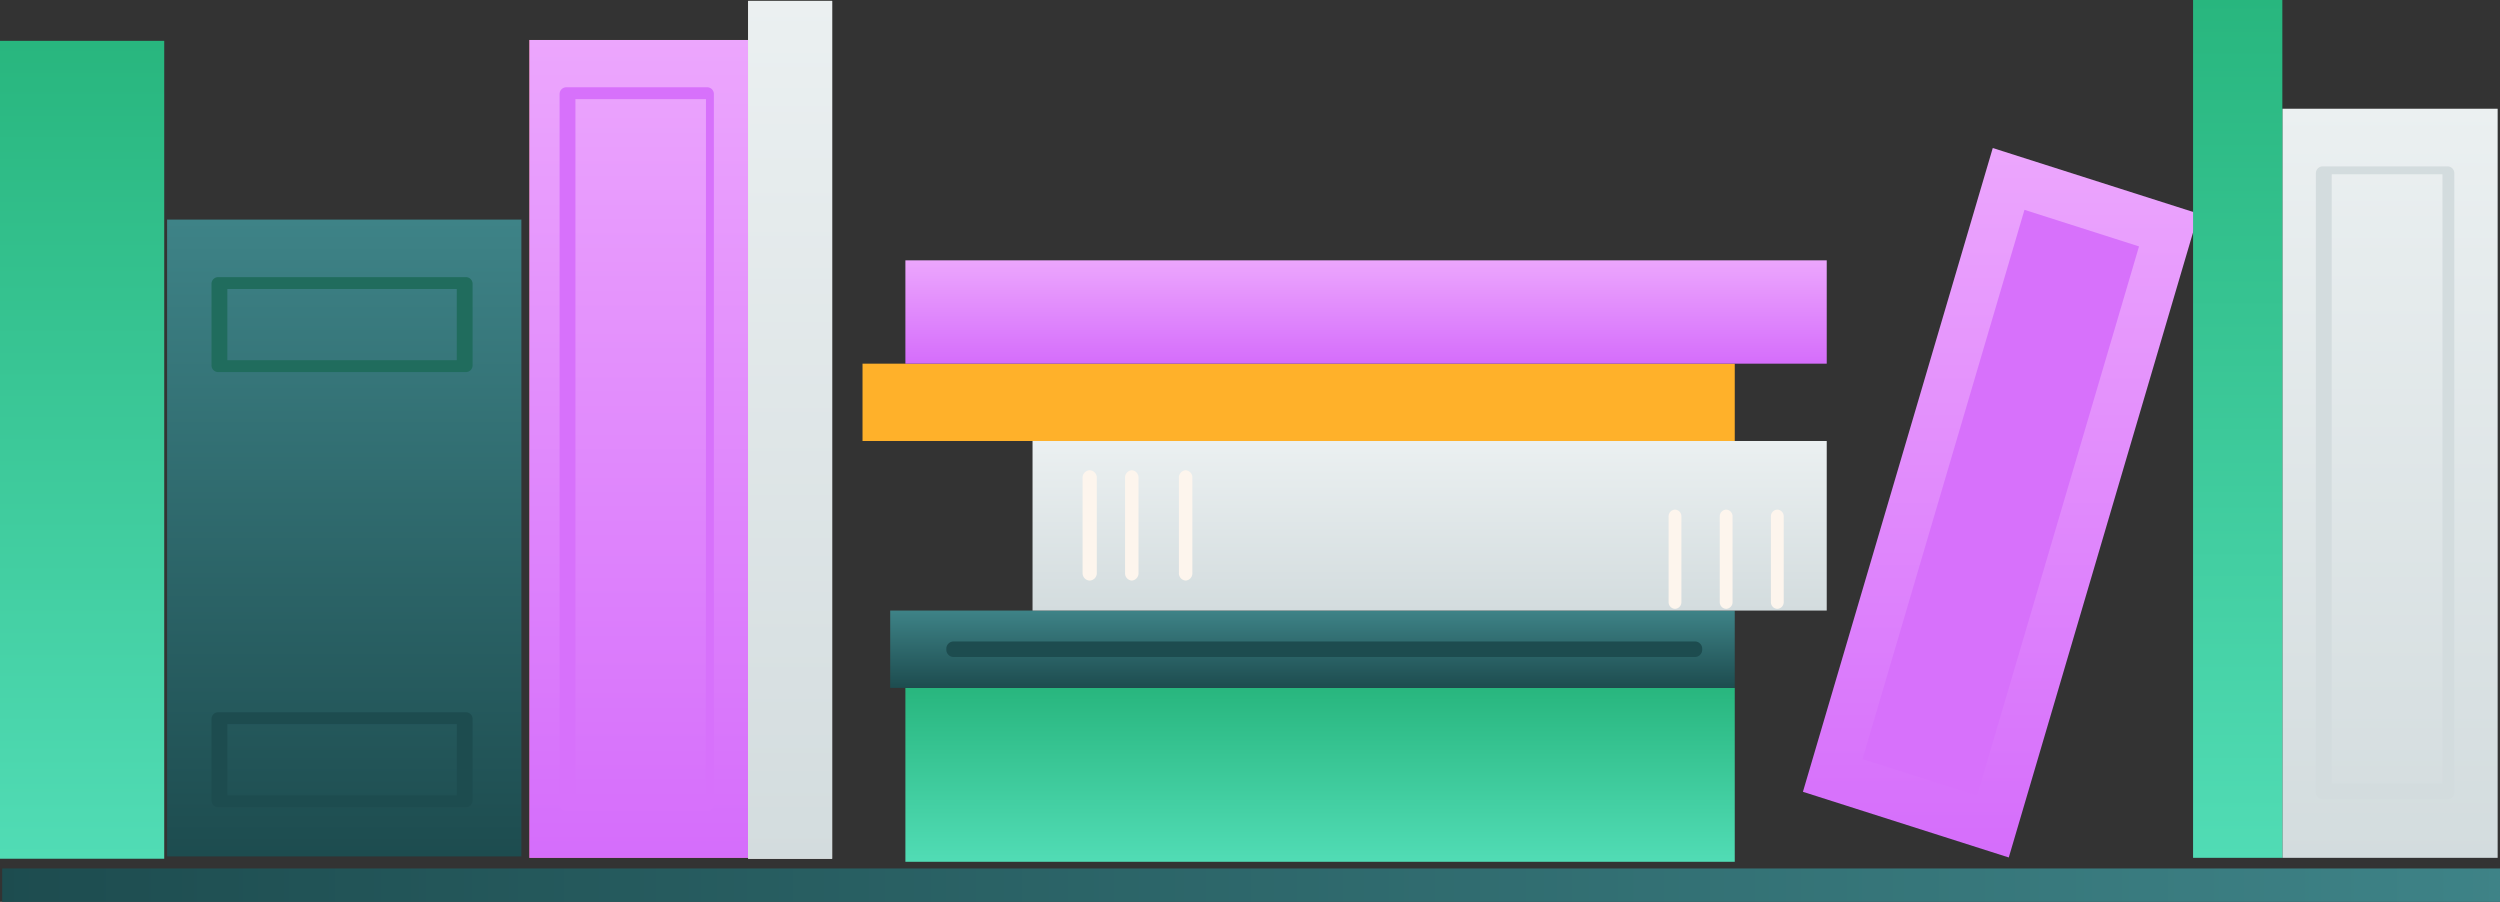 <svg xmlns="http://www.w3.org/2000/svg" xmlns:xlink="http://www.w3.org/1999/xlink" width="632.02" height="228" viewBox="0 0 632.02 228">
  <rect x="0" y="0" width="632.02" height="228" fill="#333333" stroke="none"/>
  <defs>
    <linearGradient id="linear-gradient" x1="0.5" x2="0.5" y2="1" gradientUnits="objectBoundingBox">
      <stop offset="0" stop-color="#3e8387"/>
      <stop offset="1" stop-color="#1d4c4f"/>
    </linearGradient>
    <linearGradient id="linear-gradient-2" x1="0.5" x2="0.5" y2="1" gradientUnits="objectBoundingBox">
      <stop offset="0" stop-color="#eca6fd"/>
      <stop offset="1" stop-color="#d56dfb"/>
    </linearGradient>
    <linearGradient id="linear-gradient-3" x1="0.5" x2="0.5" y2="1" gradientUnits="objectBoundingBox">
      <stop offset="0" stop-color="#ebf0f1"/>
      <stop offset="1" stop-color="#d3dcde"/>
    </linearGradient>
    <linearGradient id="linear-gradient-4" x1="0.5" x2="0.5" y2="1" gradientUnits="objectBoundingBox">
      <stop offset="0" stop-color="#28b67e"/>
      <stop offset="1" stop-color="#51dcb5"/>
    </linearGradient>
  </defs>
  <g id="Group_5" data-name="Group 5" transform="translate(-192.527 -512.937)">
    <g id="Fill_5" data-name="Fill 5" transform="translate(12627.5 4437)">
      <path id="Fill_5-2" data-name="Fill 5" d="M0,631.465H8.447V0H0Z" transform="translate(-11802.953 -3704.51) rotate(90)" fill="url(#linear-gradient)"/>
      <path id="Fill_5-3" data-name="Fill 5" d="M0,631.465H8.447V0H0Z" transform="translate(-11802.953 -3704.51) rotate(90)" fill="none"/>
    </g>
    <g id="Fill_230" data-name="Fill 230" transform="translate(12627.5 4437)">
      <path id="Fill_230-2" data-name="Fill 230" d="M0,206.768H55.35V0H0Z" transform="translate(-12301.133 -3913.955)" fill="#dd6e5f"/>
      <path id="Fill_230-3" data-name="Fill 230" d="M0,206.768H55.35V0H0Z" transform="translate(-12301.133 -3913.955)" fill="url(#linear-gradient-2)"/>
    </g>
    <path id="Fill_231" data-name="Fill 231" d="M36.464,183.449H.907a1.7,1.7,0,0,1-1.722-1.682V2.131A1.7,1.7,0,0,1,.907.449H36.464a1.7,1.7,0,0,1,1.721,1.682V181.767A1.7,1.7,0,0,1,36.464,183.449ZM3.185,3.449v177h33v-177Z" transform="translate(334.814 534.551)" fill="#d771fb"/>
    <g id="Fill_232" data-name="Fill 232" transform="translate(12627.5 4437)">
      <path id="Fill_232-2" data-name="Fill 232" d="M0,216.865H21.23V0H0Z" transform="translate(-12245.83 -3923.834)" fill="#fdf5ed"/>
      <path id="Fill_232-3" data-name="Fill 232" d="M0,216.865H21.23V0H0Z" transform="translate(-12245.83 -3923.834)" fill="url(#linear-gradient-3)"/>
    </g>
    <g id="Fill_254" data-name="Fill 254" transform="translate(12627.5 4437)">
      <path id="Fill_254-2" data-name="Fill 254" d="M0,206.768H41.516V0H0Z" transform="translate(-12434.973 -3913.736)" fill="none"/>
      <path id="Fill_254-3" data-name="Fill 254" d="M0,206.768H41.516V0H0Z" transform="translate(-12434.973 -3913.736)" fill="url(#linear-gradient-4)"/>
    </g>
    <g id="Fill_255" data-name="Fill 255" transform="translate(12627.5 4437)">
      <path id="Fill_255-2" data-name="Fill 255" d="M0,161H89.566V0H0Z" transform="translate(-12392.729 -3868.552)" fill="none"/>
      <path id="Fill_255-3" data-name="Fill 255" d="M0,161H89.566V0H0Z" transform="translate(-12392.729 -3868.552)" fill="url(#linear-gradient)"/>
    </g>
    <g id="Fill_256" data-name="Fill 256" transform="translate(12627.5 4437)">
      <path id="Fill_256-2" data-name="Fill 256" d="M0,162.755l52.041,16.6L100.023,16.6,47.994,0,0,162.755" transform="translate(-11979.18 -3886.642)" fill="none"/>
      <path id="Fill_256-3" data-name="Fill 256" d="M0,162.755l52.041,16.6L100.023,16.6,47.994,0,0,162.755" transform="translate(-11979.18 -3886.642)" fill="url(#linear-gradient-2)"/>
    </g>
    <path id="Fill_257" data-name="Fill 257" d="M0,138.861,28.961,148.1,69.9,9.244,40.942,0,0,138.861" transform="translate(663.387 565.986)" fill="#d771fb"/>
    <g id="Fill_259" data-name="Fill 259" transform="translate(12627.5 4437)">
      <path id="Fill_259-2" data-name="Fill 259" d="M0,189.376H54.431V0H0Z" transform="translate(-11857.978 -3896.573)" fill="none"/>
      <path id="Fill_259-3" data-name="Fill 259" d="M0,189.376H54.431V0H0Z" transform="translate(-11857.978 -3896.573)" fill="url(#linear-gradient-3)"/>
    </g>
    <path id="Fill_260" data-name="Fill 260" d="M32.014,160.406H.41a1.72,1.72,0,0,1-1.7-1.739V2.156A1.727,1.727,0,0,1,.41.406h31.6a1.727,1.727,0,0,1,1.7,1.751V158.667A1.721,1.721,0,0,1,32.014,160.406Zm-29.3-158v154h28v-154Z" transform="translate(779.288 554.594)" fill="#d3dcde"/>
    <g id="Fill_261" data-name="Fill 261" transform="translate(12627.5 4437)">
      <path id="Fill_261-2" data-name="Fill 261" d="M0,216.865H22.57V0H0Z" transform="translate(-11880.548 -3924.063)" fill="none"/>
      <path id="Fill_261-3" data-name="Fill 261" d="M0,216.865H22.57V0H0Z" transform="translate(-11880.548 -3924.063)" fill="url(#linear-gradient-4)"/>
    </g>
    <g id="Fill_298" data-name="Fill 298" transform="translate(12627.5 4437)">
      <path id="Fill_298-2" data-name="Fill 298" d="M0,43.966H209.669V0H0Z" transform="translate(-12206.082 -3750.162)" fill="none"/>
      <path id="Fill_298-3" data-name="Fill 298" d="M0,43.966H209.669V0H0Z" transform="translate(-12206.082 -3750.162)" fill="url(#linear-gradient-4)"/>
    </g>
    <path id="Fill_299" data-name="Fill 299" d="M0,19.548H220.508V0H0Z" transform="translate(410.579 604.875)" fill="#ffb12a"/>
    <g id="Fill_300" data-name="Fill 300" transform="translate(12627.5 4437)">
      <path id="Fill_300-2" data-name="Fill 300" d="M0,26.122H232.922V0H0Z" transform="translate(-12206.082 -3858.247)" fill="none"/>
      <path id="Fill_300-3" data-name="Fill 300" d="M0,26.122H232.922V0H0Z" transform="translate(-12206.082 -3858.247)" fill="url(#linear-gradient-2)"/>
    </g>
    <g id="Fill_301" data-name="Fill 301" transform="translate(12627.5 4437)">
      <path id="Fill_301-2" data-name="Fill 301" d="M0,19.548H213.508V0H0Z" transform="translate(-12209.921 -3769.71)" fill="none"/>
      <path id="Fill_301-3" data-name="Fill 301" d="M0,19.548H213.508V0H0Z" transform="translate(-12209.921 -3769.71)" fill="url(#linear-gradient)"/>
    </g>
    <g id="Fill_302" data-name="Fill 302" transform="translate(12627.5 4437)">
      <path id="Fill_302-2" data-name="Fill 302" d="M0,42.866H200.779V0H0Z" transform="translate(-12173.939 -3812.577)" fill="none"/>
      <path id="Fill_302-3" data-name="Fill 302" d="M0,42.866H200.779V0H0Z" transform="translate(-12173.939 -3812.577)" fill="url(#linear-gradient-3)"/>
    </g>
    <path id="Fill_350" data-name="Fill 350" d="M189.392,3.918H1.7A1.847,1.847,0,0,1,0,1.959,1.839,1.839,0,0,1,1.7,0H189.392a1.839,1.839,0,0,1,1.7,1.959,1.847,1.847,0,0,1-1.7,1.959" transform="translate(431.767 675.112)" fill="#1d4c4f"/>
    <path id="Fill_351" data-name="Fill 351" d="M1.618,25.088A1.686,1.686,0,0,1,0,23.339V1.762A1.689,1.689,0,0,1,1.618,0,1.689,1.689,0,0,1,3.236,1.762V23.339a1.686,1.686,0,0,1-1.618,1.75" transform="translate(640.227 641.77)" fill="#fdf5ed"/>
    <path id="Fill_352" data-name="Fill 352" d="M1.618,25.088A1.693,1.693,0,0,1,0,23.339V1.762A1.7,1.7,0,0,1,1.618,0,1.689,1.689,0,0,1,3.236,1.762V23.339a1.686,1.686,0,0,1-1.618,1.75" transform="translate(627.295 641.77)" fill="#fdf5ed"/>
    <path id="Fill_353" data-name="Fill 353" d="M1.618,25.088A1.693,1.693,0,0,1,0,23.339V1.762A1.7,1.7,0,0,1,1.618,0,1.689,1.689,0,0,1,3.236,1.762V23.339a1.686,1.686,0,0,1-1.618,1.75" transform="translate(614.363 641.77)" fill="#fdf5ed"/>
    <path id="Fill_354" data-name="Fill 354" d="M1.692,27.893A1.833,1.833,0,0,1,0,25.948V1.959A1.838,1.838,0,0,1,1.692,0,1.839,1.839,0,0,1,3.4,1.959V25.948a1.834,1.834,0,0,1-1.7,1.945" transform="translate(490.568 631.816)" fill="#fdf5ed"/>
    <path id="Fill_355" data-name="Fill 355" d="M1.7,27.893A1.834,1.834,0,0,1,0,25.948V1.959A1.839,1.839,0,0,1,1.7,0a1.846,1.846,0,0,1,1.7,1.959V25.948a1.842,1.842,0,0,1-1.7,1.945" transform="translate(476.953 631.816)" fill="#fdf5ed"/>
    <path id="Fill_356" data-name="Fill 356" d="M1.8,27.893A1.873,1.873,0,0,1,0,25.948V1.959A1.877,1.877,0,0,1,1.8,0a1.885,1.885,0,0,1,1.8,1.959V25.948a1.881,1.881,0,0,1-1.8,1.945" transform="translate(466.211 631.816)" fill="#fdf5ed"/>
    <path id="Fill_357" data-name="Fill 357" d="M62.305,24.071H-.394A1.684,1.684,0,0,1-2.045,22.36V1.783A1.684,1.684,0,0,1-.394.071h62.7a1.684,1.684,0,0,1,1.651,1.712V22.36A1.684,1.684,0,0,1,62.305,24.071Zm-60.349-21v18h58v-18Z" transform="translate(248.045 582.928)" fill="#206c5d"/>
    <path id="Fill_358" data-name="Fill 358" d="M62.305,24.257H-.394a1.684,1.684,0,0,1-1.651-1.712V1.969A1.684,1.684,0,0,1-.394.257h62.7a1.684,1.684,0,0,1,1.651,1.712V22.545A1.684,1.684,0,0,1,62.305,24.257Zm-60.349-21v18h58v-18Z" transform="translate(248.045 692.743)" fill="#1d4c4f"/>
  </g>
</svg>
